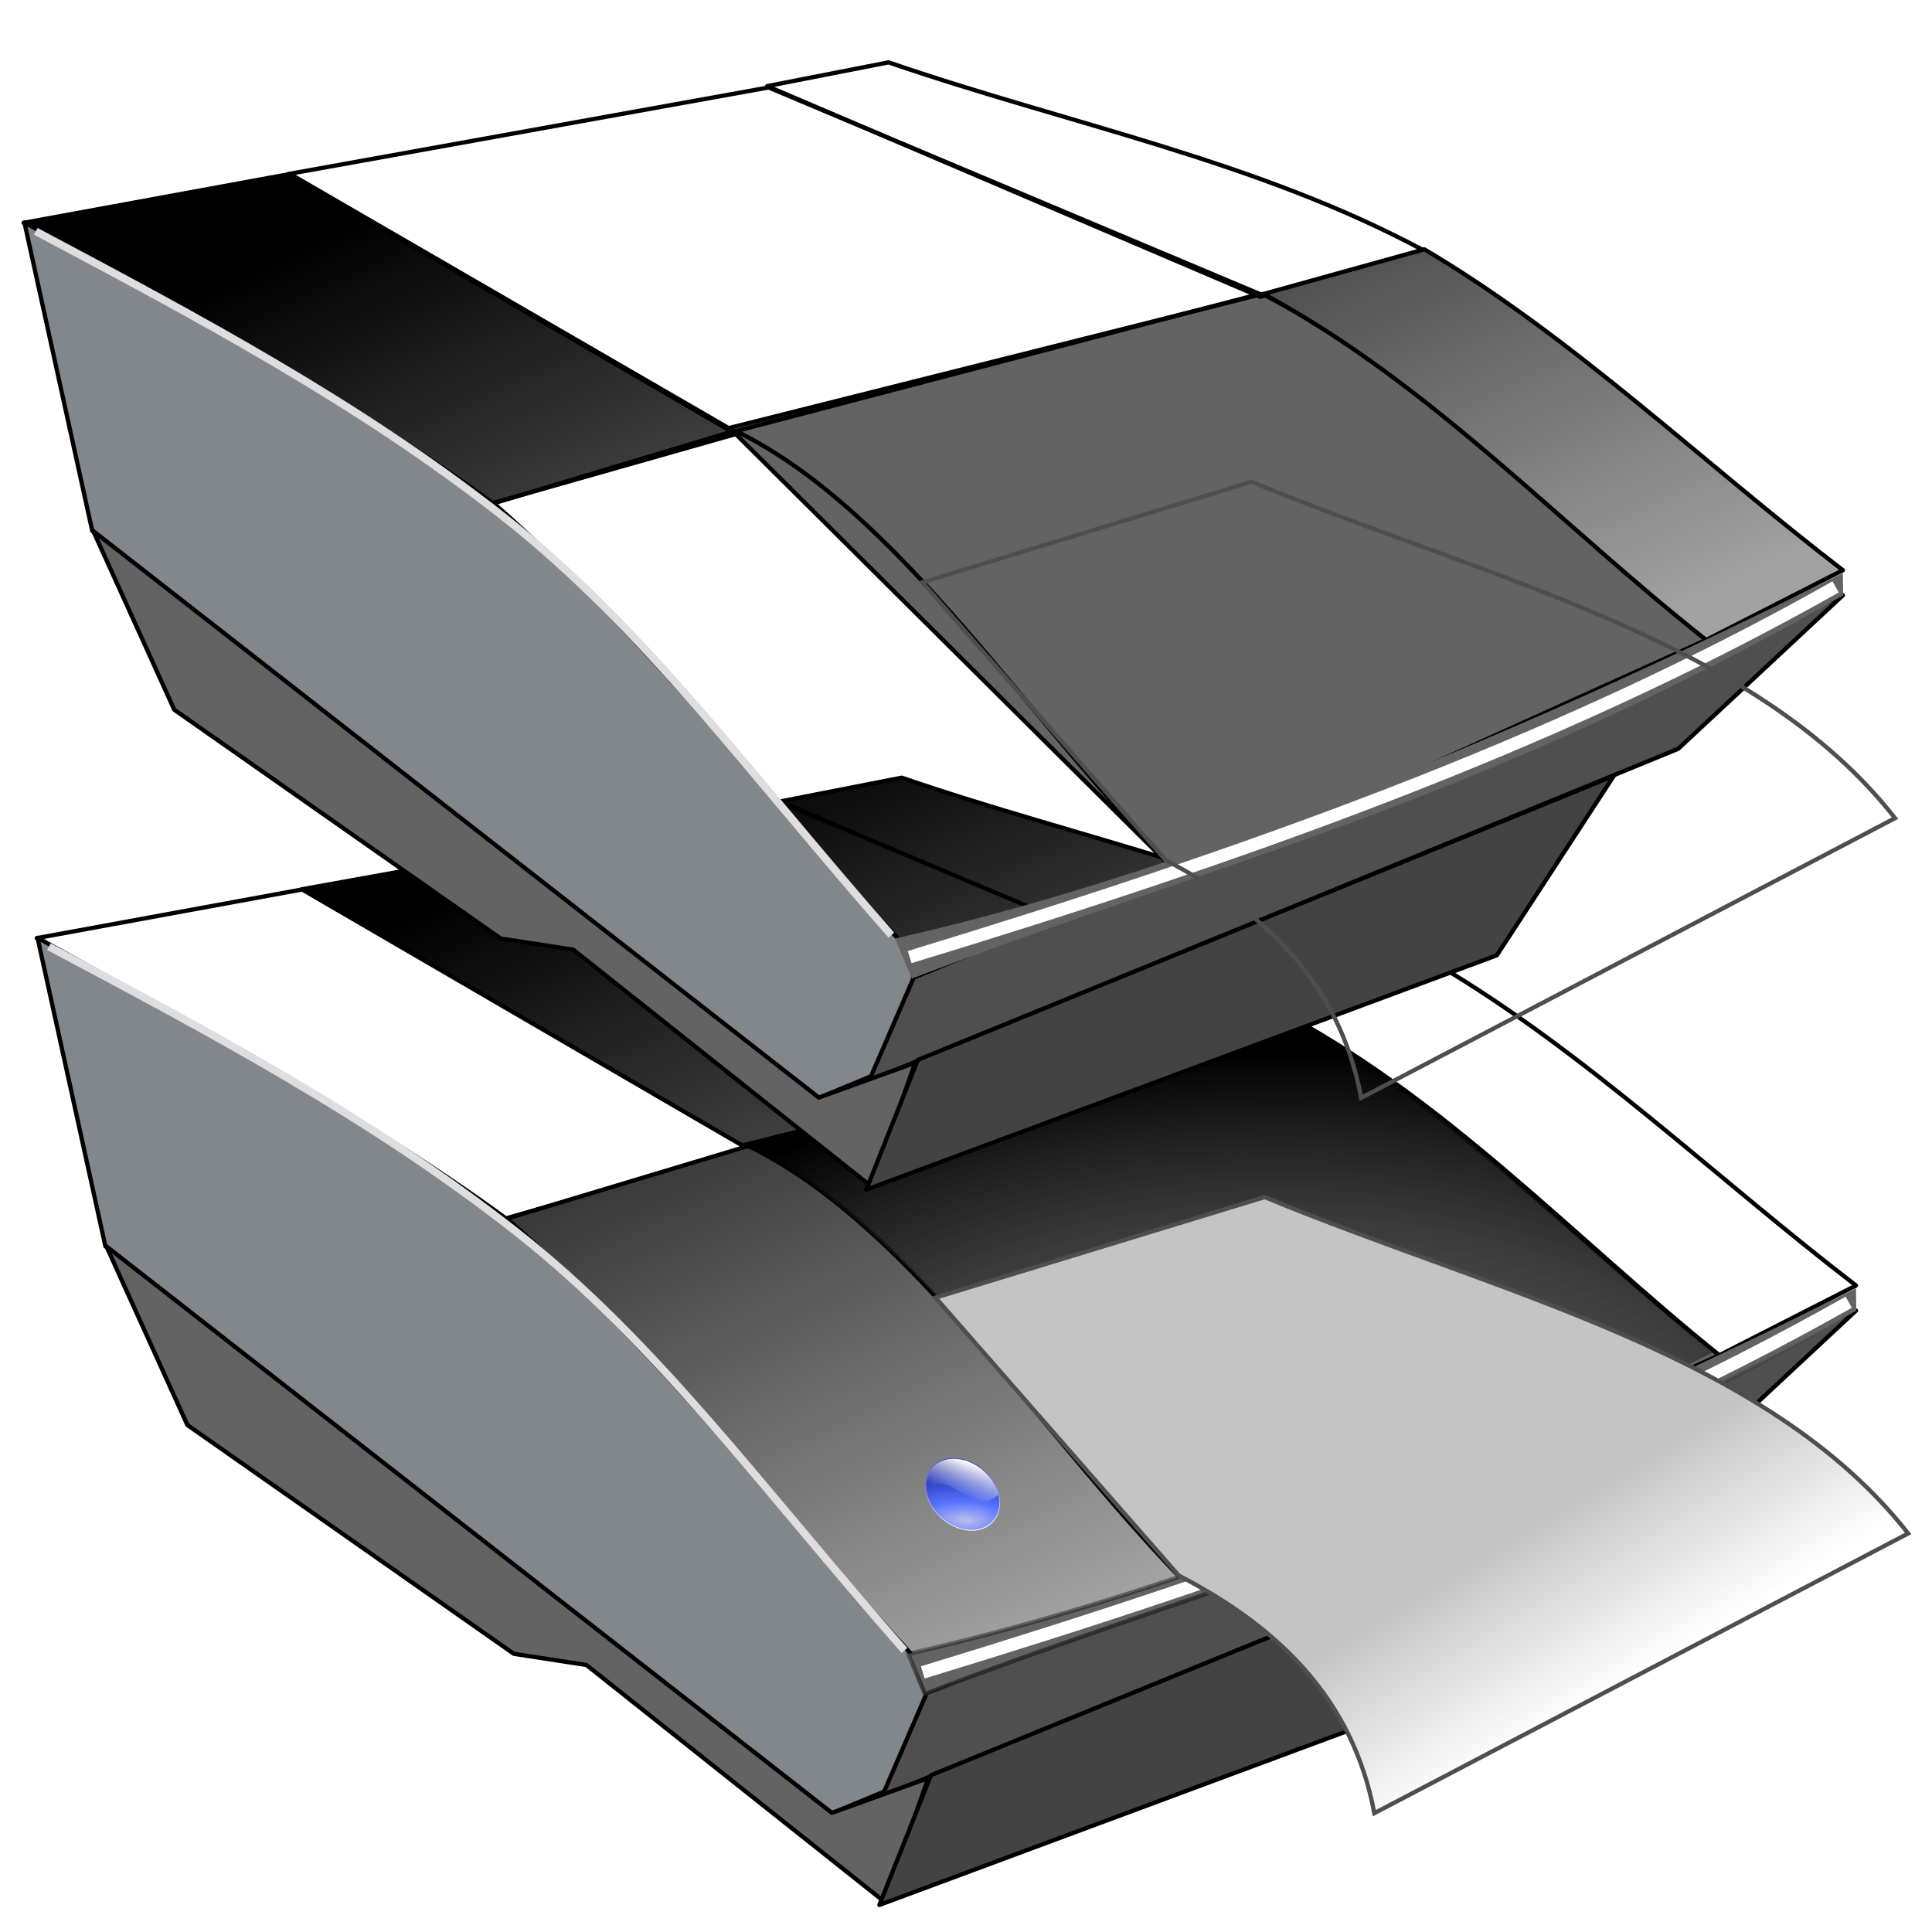 <?xml version="1.0" encoding="UTF-8" standalone="no"?>
<!-- Created with Inkscape (http://www.inkscape.org/) -->
<svg xmlns:dc="http://purl.org/dc/elements/1.1/" xmlns:cc="http://creativecommons.org/ns#" xmlns:rdf="http://www.w3.org/1999/02/22-rdf-syntax-ns#" xmlns:svg="http://www.w3.org/2000/svg" xmlns="http://www.w3.org/2000/svg" xmlns:xlink="http://www.w3.org/1999/xlink" xmlns:sodipodi="http://sodipodi.sourceforge.net/DTD/sodipodi-0.dtd" xmlns:inkscape="http://www.inkscape.org/namespaces/inkscape" width="256" height="256" id="svg2" sodipodi:version="0.32" inkscape:version="0.47 r22583" version="1.0" sodipodi:docname="print_class.svg" inkscape:output_extension="org.inkscape.output.svg.inkscape">
 <defs id="defs4">
  <linearGradient inkscape:collect="always" id="linearGradient5801">
   <stop id="stop5803" stop-color="#ffffff" stop-opacity="1"/>
   <stop offset="1" id="stop5805" stop-color="#c4c4c4" stop-opacity="1"/>
  </linearGradient>
  <linearGradient inkscape:collect="always" id="linearGradient3223">
   <stop id="stop3225" stop-color="#2c2c2c" stop-opacity="1"/>
   <stop offset="1" id="stop3227" stop-color="#000000" stop-opacity="0"/>
  </linearGradient>
  <linearGradient inkscape:collect="always" id="linearGradient3205">
   <stop id="stop3207" stop-color="#636363" stop-opacity="0"/>
   <stop offset="1" id="stop3209" stop-color="#000000" stop-opacity="1"/>
  </linearGradient>
  <linearGradient inkscape:collect="always" id="linearGradient3195">
   <stop id="stop3197" stop-color="#000000" stop-opacity="1"/>
   <stop offset="1" id="stop3199" stop-color="#a2a2a2" stop-opacity="1"/>
  </linearGradient>
  <radialGradient inkscape:collect="always" xlink:href="#linearGradient3205" id="radialGradient3211" cx="184.39" cy="243.04" fx="184.39" fy="243.04" r="114.43" gradientTransform="matrix(1.687,-0.016,0.009,0.961,-128.912,-26.338)" gradientUnits="userSpaceOnUse"/>
  <filter inkscape:collect="always" id="filter3219">
   <feGaussianBlur inkscape:collect="always" id="feGaussianBlur3221"/>
  </filter>
  <linearGradient inkscape:collect="always" xlink:href="#linearGradient3223" id="linearGradient3229" x1="158.06" y1="217.17" x2="165.8" y2="191.3" gradientUnits="userSpaceOnUse"/>
  <linearGradient y2="123.03" x2="145.68" y1="22.952" x1="105.93" gradientTransform="translate(-300.128,99.876)" gradientUnits="userSpaceOnUse" id="linearGradient3051" xlink:href="#linearGradient3381" inkscape:collect="always"/>
  <linearGradient y2="13.44" x2="148.71" y1="237.78" x1="142.64" gradientUnits="userSpaceOnUse" id="linearGradient3049" xlink:href="#linearGradient4319" inkscape:collect="always"/>
  <radialGradient r="105.01" fy="194.55" fx="131.21" cy="194.55" cx="131.21" gradientTransform="matrix(4.057,-0.012,0.005,1.713,-397.619,-130.883)" gradientUnits="userSpaceOnUse" id="radialGradient3047" xlink:href="#linearGradient4311" inkscape:collect="always"/>
  <linearGradient id="linearGradient3578-3">
   <stop id="stop3580-1" stop-color="#000000" stop-opacity="1"/>
   <stop offset="1" id="stop3582-3" stop-color="#fffcfc" stop-opacity="1"/>
  </linearGradient>
  <linearGradient inkscape:collect="always" xlink:href="#linearGradient3578-3" id="linearGradient3586" gradientUnits="userSpaceOnUse" spreadMethod="reflect" x1="16.909" y1="-5.212" x2="18.617" y2="-6.583"/>
  <linearGradient inkscape:collect="always" xlink:href="#linearGradient3578-3" id="linearGradient3588" gradientUnits="userSpaceOnUse" spreadMethod="reflect" x1="13.515" y1="-7.475" x2="17.07" y2="-8.02"/>
  <linearGradient inkscape:collect="always" xlink:href="#linearGradient3578-3" id="linearGradient3590" gradientUnits="userSpaceOnUse" spreadMethod="reflect" x1="16.387" y1="-5.908" x2="17.747" y2="-6.953"/>
  <linearGradient inkscape:collect="always" xlink:href="#linearGradient3578-3" id="linearGradient3592" gradientUnits="userSpaceOnUse" spreadMethod="reflect" x1="12.906" y1="-10.151" x2="11.372" y2="-5.778"/>
  <linearGradient inkscape:collect="always" xlink:href="#linearGradient3578-3" id="linearGradient3594" gradientUnits="userSpaceOnUse" spreadMethod="reflect" x1="12.04" y1="-11.587" x2="8.696" y2="-2.688"/>
  <linearGradient inkscape:collect="always" xlink:href="#linearGradient3578-3" id="linearGradient3596" gradientUnits="userSpaceOnUse" spreadMethod="reflect" x1="16.387" y1="-11.391" x2="11.132" y2="-11.199"/>
  <linearGradient inkscape:collect="always" xlink:href="#linearGradient3578-3" id="linearGradient3598" gradientUnits="userSpaceOnUse" spreadMethod="reflect" x1="16.691" y1="-10.978" x2="16.09" y2="-7.475"/>
  <linearGradient inkscape:collect="always" xlink:href="#linearGradient3578-3" id="linearGradient3600" gradientUnits="userSpaceOnUse" spreadMethod="reflect" x1="15.582" y1="-6.256" x2="17.377" y2="-1.992"/>
  <linearGradient inkscape:collect="always" xlink:href="#linearGradient3578-3" id="linearGradient3602" gradientUnits="userSpaceOnUse" spreadMethod="reflect" x1="17.08" y1="-2.275" x2="14.94" y2="-3.733"/>
  <linearGradient inkscape:collect="always" xlink:href="#linearGradient3578-3" id="linearGradient3604" gradientUnits="userSpaceOnUse" spreadMethod="reflect" x1="7.771" y1="-3.754" x2="12.916" y2="-4.516"/>
  <linearGradient inkscape:collect="always" xlink:href="#linearGradient3578-3" id="linearGradient3606" gradientUnits="userSpaceOnUse" spreadMethod="reflect" x1="11.187" y1="-5.887" x2="9.718" y2="-1.513"/>
  <linearGradient inkscape:collect="always" xlink:href="#linearGradient3578-3" id="linearGradient3608" gradientUnits="userSpaceOnUse" spreadMethod="reflect" x1="10.621" y1="-6.409" x2="16.09" y2="-7.475"/>
  <linearGradient inkscape:collect="always" xlink:href="#linearGradient3578-3" id="linearGradient3610" gradientUnits="userSpaceOnUse" spreadMethod="reflect" x1="15.65" y1="-2.21" x2="16.09" y2="-7.475"/>
  <linearGradient inkscape:collect="always" xlink:href="#linearGradient3578-3" id="linearGradient2551" gradientUnits="userSpaceOnUse" spreadMethod="reflect" x1="13.515" y1="-7.475" x2="16.09" y2="-7.475"/>
  <linearGradient id="linearGradient3381">
   <stop id="stop3383" stop-color="#ffffff" stop-opacity="1"/>
   <stop offset="1" id="stop3385" stop-color="#ffffff" stop-opacity="0"/>
  </linearGradient>
  <linearGradient inkscape:collect="always" xlink:href="#linearGradient3578-3" id="linearGradient3584" x1="13.515" y1="-7.475" x2="16.09" y2="-7.475" gradientUnits="userSpaceOnUse" spreadMethod="reflect"/>
  <linearGradient id="linearGradient4311">
   <stop id="stop4313" stop-color="#bcbfeb" stop-opacity="1"/>
   <stop offset="0.293" id="stop4315" stop-color="#5975ff" stop-opacity="1"/>
   <stop id="stop4317" offset="1" stop-color="#000984" stop-opacity="1"/>
  </linearGradient>
  <linearGradient id="linearGradient4319" inkscape:collect="always">
   <stop id="stop4321" stop-color="#ffffff" stop-opacity="1"/>
   <stop id="stop4323" offset="1" stop-color="#1b2acd" stop-opacity="1"/>
  </linearGradient>
  <filter inkscape:collect="always" id="filter5795">
   <feGaussianBlur inkscape:collect="always" id="feGaussianBlur5797"/>
  </filter>
  <linearGradient inkscape:collect="always" xlink:href="#linearGradient5801" id="linearGradient5807" x1="96.91" y1="237.92" x2="119.47" y2="200.85" gradientUnits="userSpaceOnUse"/>
  <linearGradient inkscape:collect="always" xlink:href="#linearGradient3195" id="linearGradient6951" gradientUnits="userSpaceOnUse" x1="343.62" y1="39.533" x2="251.43" y2="235.38"/>
 </defs>
 <sodipodi:namedview id="base" pagecolor="#ffffff" bordercolor="#666666" borderopacity="1.0" gridtolerance="10000" guidetolerance="10" objecttolerance="10" inkscape:pageopacity="0.0" inkscape:pageshadow="2" inkscape:zoom="1.15" inkscape:cx="194.47016" inkscape:cy="44.939237" inkscape:document-units="px" inkscape:current-layer="layer1" showgrid="false" inkscape:window-width="1680" inkscape:window-height="1025" inkscape:window-x="-5" inkscape:window-y="0" inkscape:window-maximized="1"/>
 <g inkscape:label="Layer 1" inkscape:groupmode="layer" id="layer1">
  <g inkscape:label="1. réteg" id="g6908" transform="translate(9.47,-1.033)">
   <g id="g2637">
    <g id="g3612" transform="translate(-2.572,0)">
     <g id="g2650" stroke-opacity="1" fill="url(#linearGradient3584)" font-family="Bitstream Vera Sans" stroke="none" font-style="normal" stroke-linejoin="miter" fill-opacity="1" font-weight="normal" stroke-linecap="butt" stroke-width="1" font-size="12">
      <path id="path2652" d="M 16.188,-12.219 L 12.094,-12.188 L 12.801,-11.48 L 16.895,-11.512 L 16.188,-12.219 z" fill="url(#linearGradient2551)" fill-opacity="1"/>
      <path id="path2654" d="M 12.094,-12.188 L 8.75,-3.438 L 9.457,-2.73 L 12.801,-11.48 L 12.094,-12.188 z" fill="url(#linearGradient2551)" fill-opacity="1"/>
      <path id="path2662" d="M 14.75,-5.688 L 15.531,-3.469 L 16.238,-2.762 L 15.457,-4.98 L 14.75,-5.688 z" fill="url(#linearGradient2551)" fill-opacity="1"/>
      <path id="path2664" d="M 15.531,-3.469 L 15.531,-3.438 L 16.238,-2.73 L 16.238,-2.762 L 15.531,-3.469 z" fill="url(#linearGradient2551)" fill-opacity="1"/>
      <path id="path2672" d="M 17.92,-11.52 C 17.479,-11.961 16.896,-12.234 16.188,-12.219 L 16.895,-11.512 C 17.604,-11.527 18.186,-11.254 18.627,-10.812 L 17.92,-11.52 z" fill="url(#linearGradient2551)" fill-opacity="1"/>
      <path id="path2674" d="M 16.219,-11.969 C 16.818,-11.966 17.317,-11.726 17.7,-11.343 L 18.407,-10.636 C 18.024,-11.019 17.525,-11.259 16.926,-11.262 L 16.219,-11.969 z" fill="url(#linearGradient3598)" fill-opacity="1"/>
      <path id="path2676" d="M 17.7,-11.343 C 19.262,-9.781 18.899,-5.843 15.594,-5.906 L 16.301,-5.199 C 19.606,-5.136 19.969,-9.074 18.407,-10.636 L 17.7,-11.343 z" fill="url(#linearGradient2551)" fill-opacity="1"/>
      <path id="path2678" d="M 15.594,-5.906 L 16.375,-3.719 L 17.082,-3.012 L 16.301,-5.199 L 15.594,-5.906 z" fill="url(#linearGradient3584)" fill-opacity="1"/>
      <path id="path2680" d="M 16.375,-3.719 L 15.719,-3.719 L 16.426,-3.012 L 17.082,-3.012 L 16.375,-3.719 z" fill="url(#linearGradient2551)" fill-opacity="1"/>
      <path id="path2684" d="M 14.875,-5.969 L 10.562,-5.969 L 11.27,-5.262 L 15.582,-5.262 L 14.875,-5.969 z" fill="url(#linearGradient2551)" fill-opacity="1"/>
      <path id="path2686" d="M 10.562,-5.969 L 9.75,-3.75 L 10.457,-3.043 L 11.27,-5.262 L 10.562,-5.969 z" fill="url(#linearGradient2551)" fill-opacity="1"/>
      <path id="path2690" d="M 9.188,-3.75 L 12.281,-11.906 L 12.988,-11.199 L 9.895,-3.043 L 9.188,-3.75 z" fill="url(#linearGradient3594)" fill-opacity="1"/>
      <path id="path2660" d="M 10.812,-5.688 L 14.75,-5.688 L 15.457,-4.98 L 11.52,-4.98 L 10.812,-5.688 z" fill="url(#linearGradient3608)" fill-opacity="1"/>
      <path id="path2682" d="M 15.719,-3.719 L 14.875,-5.969 L 15.582,-5.262 L 16.426,-3.012 L 15.719,-3.719 z" fill="url(#linearGradient3610)" fill-opacity="1"/>
      <path id="path2688" d="M 9.75,-3.75 L 9.188,-3.75 L 9.895,-3.043 L 10.457,-3.043 L 9.75,-3.75 z" fill="url(#linearGradient2551)" fill-opacity="1"/>
      <path id="path2692" d="M 12.281,-11.906 L 16.219,-11.969 L 16.926,-11.262 L 12.988,-11.199 L 12.281,-11.906 z" fill="url(#linearGradient3596)" fill-opacity="1"/>
      <path id="path2694" d="M 13.594,-11.375 L 15.438,-6.438 L 16.145,-5.73 L 14.301,-10.668 L 13.594,-11.375 z" fill="url(#linearGradient2551)" fill-opacity="1"/>
      <path id="path2698" d="M 17.297,-10.695 C 16.872,-11.12 16.292,-11.392 15.594,-11.375 L 16.301,-10.668 C 17,-10.685 17.579,-10.413 18.004,-9.988 L 17.297,-10.695 z" fill="url(#linearGradient2551)" fill-opacity="1"/>
      <path id="path2700" d="M 15.594,-11.375 L 13.594,-11.375 L 14.301,-10.668 L 16.301,-10.668 L 15.594,-11.375 z" fill="url(#linearGradient2551)" fill-opacity="1"/>
      <path id="path2702" d="M 12.5,-11.25 L 10.719,-6.375 L 11.426,-5.668 L 13.207,-10.543 L 12.5,-11.25 z" fill="url(#linearGradient2551)" fill-opacity="1"/>
      <path id="path2704" d="M 10.719,-6.375 L 14.719,-6.312 L 15.426,-5.605 L 11.426,-5.668 L 10.719,-6.375 z" fill="url(#linearGradient2551)" fill-opacity="1"/>
      <path id="path2706" d="M 14.719,-6.312 L 12.969,-11.25 L 13.676,-10.543 L 15.426,-5.605 L 14.719,-6.312 z" fill="url(#linearGradient2551)" fill-opacity="1"/>
      <path id="path2708" d="M 12.969,-11.25 L 12.5,-11.25 L 13.207,-10.543 L 13.676,-10.543 L 12.969,-11.25 z" fill="url(#linearGradient2551)" fill-opacity="1"/>
      <path id="path2710" d="M 13.969,-11.125 L 15.562,-11.125 L 16.27,-10.418 L 14.676,-10.418 L 13.969,-11.125 z" fill="url(#linearGradient2551)" fill-opacity="1"/>
      <path id="path2712" d="M 15.562,-11.125 C 16.263,-11.142 16.808,-10.898 17.189,-10.517 L 17.896,-9.809 C 17.515,-10.191 16.97,-10.435 16.27,-10.418 L 15.562,-11.125 z" fill="url(#linearGradient2551)" fill-opacity="1"/>
      <path id="path2714" d="M 17.189,-10.517 C 18.416,-9.29 17.957,-6.644 15.594,-6.719 L 16.301,-6.012 C 18.665,-5.937 19.123,-8.583 17.896,-9.809 L 17.189,-10.517 z" fill="url(#linearGradient3588)" fill-opacity="1"/>
      <path id="path2716" d="M 15.594,-6.719 L 13.969,-11.125 L 14.676,-10.418 L 16.301,-6.012 L 15.594,-6.719 z" fill="url(#linearGradient2551)" fill-opacity="1"/>
      <path id="path2696" d="M 15.438,-6.438 C 18.435,-6.363 18.668,-9.323 17.297,-10.695 L 18.004,-9.988 C 19.375,-8.616 19.142,-5.656 16.145,-5.73 L 15.438,-6.438 z" fill="url(#linearGradient3590)" fill-opacity="1"/>
      <path id="path2722" d="M 11.156,-6.656 L 12.75,-11.031 L 13.457,-10.324 L 11.863,-5.949 L 11.156,-6.656 z" fill="url(#linearGradient3592)" fill-opacity="1"/>
      <path id="path2718" d="M 12.75,-11.031 L 14.375,-6.656 L 15.082,-5.949 L 13.457,-10.324 L 12.75,-11.031 z" fill="url(#linearGradient2551)" fill-opacity="1"/>
      <path id="path2720" d="M 14.375,-6.656 L 11.156,-6.656 L 11.863,-5.949 L 15.082,-5.949 L 14.375,-6.656 z" fill="url(#linearGradient2551)" fill-opacity="1"/>
      <path id="path2670" d="M 15.969,-5.688 C 19.235,-5.625 19.619,-9.821 17.92,-11.52 L 18.627,-10.812 C 20.326,-9.114 19.942,-4.918 16.676,-4.98 L 15.969,-5.688 z" fill="url(#linearGradient3586)" fill-opacity="1"/>
      <path id="path2668" d="M 16.781,-3.438 L 15.969,-5.688 L 16.676,-4.98 L 17.488,-2.73 L 16.781,-3.438 z" fill="url(#linearGradient3600)" fill-opacity="1"/>
      <path id="path2666" d="M 15.531,-3.438 L 16.781,-3.438 L 17.488,-2.73 L 16.238,-2.73 L 15.531,-3.438 z" fill="url(#linearGradient3602)" fill-opacity="1"/>
      <path id="path2656" d="M 8.75,-3.438 L 10,-3.438 L 10.707,-2.73 L 9.457,-2.73 L 8.75,-3.438 z" fill="url(#linearGradient3604)" fill-opacity="1"/>
      <path id="path2658" d="M 10,-3.438 L 10.812,-5.688 L 11.52,-4.98 L 10.707,-2.73 L 10,-3.438 z" fill="url(#linearGradient3606)" fill-opacity="1"/>
     </g>
     <path id="path2505" d="M 16.188,-12.175 L 12.094,-12.144 L 8.75,-3.394 L 10,-3.394 L 10.812,-5.644 L 14.75,-5.644 L 15.531,-3.425 L 15.531,-3.394 L 16.781,-3.394 L 15.969,-5.644 C 20.084,-5.565 19.623,-12.248 16.188,-12.175 z M 16.219,-11.925 C 19.263,-11.911 19.709,-5.784 15.594,-5.863 L 16.375,-3.675 L 15.719,-3.675 L 14.875,-5.925 L 10.562,-5.925 L 9.75,-3.706 L 9.187,-3.706 L 12.281,-11.863 L 16.219,-11.925 z M 13.594,-11.331 L 15.438,-6.394 C 19.363,-6.296 18.548,-11.404 15.594,-11.331 L 13.594,-11.331 z M 12.5,-11.206 L 10.719,-6.331 L 14.719,-6.269 L 12.969,-11.206 L 12.5,-11.206 z M 13.969,-11.081 L 15.562,-11.081 C 18.517,-11.154 18.692,-6.578 15.594,-6.675 L 13.969,-11.081 z M 12.75,-10.988 L 14.375,-6.613 L 11.156,-6.613 L 12.75,-10.988 z" stroke-opacity="1" fill="#333333" font-family="Bitstream Vera Sans" stroke="none" font-style="normal" stroke-linejoin="miter" fill-opacity="1" font-weight="normal" stroke-linecap="butt" stroke-width="1" font-size="12"/>
    </g>
    <path id="text2170" d="M 6.087,-4.024 C 6.077,-4.035 6.065,-4.043 6.053,-4.048 C 6.04,-4.054 6.027,-4.056 6.012,-4.056 C 5.959,-4.056 5.918,-4.025 5.89,-3.962 C 5.861,-3.899 5.847,-3.809 5.847,-3.691 L 5.847,-3.143 L 5.753,-3.143 L 5.753,-4.184 L 5.847,-4.184 L 5.847,-4.022 C 5.867,-4.085 5.893,-4.132 5.924,-4.162 C 5.956,-4.193 5.994,-4.209 6.039,-4.209 C 6.046,-4.209 6.053,-4.208 6.061,-4.206 C 6.068,-4.205 6.077,-4.203 6.087,-4.199 L 6.087,-4.024 M 6.385,-4.064 C 6.335,-4.064 6.295,-4.028 6.266,-3.956 C 6.237,-3.885 6.222,-3.787 6.222,-3.663 C 6.222,-3.538 6.236,-3.44 6.265,-3.368 C 6.295,-3.297 6.334,-3.261 6.385,-3.261 C 6.435,-3.261 6.474,-3.297 6.504,-3.369 C 6.533,-3.441 6.547,-3.539 6.547,-3.663 C 6.547,-3.786 6.533,-3.883 6.504,-3.955 C 6.474,-4.028 6.435,-4.064 6.385,-4.064 M 6.385,-4.209 C 6.466,-4.209 6.53,-4.16 6.577,-4.064 C 6.623,-3.967 6.647,-3.833 6.647,-3.663 C 6.647,-3.492 6.623,-3.358 6.577,-3.261 C 6.53,-3.165 6.466,-3.116 6.385,-3.116 C 6.303,-3.116 6.239,-3.165 6.193,-3.261 C 6.146,-3.358 6.123,-3.492 6.123,-3.663 C 6.123,-3.833 6.146,-3.967 6.193,-4.064 C 6.239,-4.16 6.303,-4.209 6.385,-4.209 M 7.022,-4.064 C 6.972,-4.064 6.932,-4.028 6.903,-3.956 C 6.874,-3.885 6.859,-3.787 6.859,-3.663 C 6.859,-3.538 6.874,-3.44 6.903,-3.368 C 6.932,-3.297 6.972,-3.261 7.022,-3.261 C 7.072,-3.261 7.112,-3.297 7.141,-3.369 C 7.17,-3.441 7.185,-3.539 7.185,-3.663 C 7.185,-3.786 7.17,-3.883 7.141,-3.955 C 7.112,-4.028 7.072,-4.064 7.022,-4.064 M 7.022,-4.209 C 7.104,-4.209 7.168,-4.16 7.214,-4.064 C 7.261,-3.967 7.284,-3.833 7.284,-3.663 C 7.284,-3.492 7.261,-3.358 7.214,-3.261 C 7.168,-3.165 7.104,-3.116 7.022,-3.116 C 6.941,-3.116 6.876,-3.165 6.83,-3.261 C 6.784,-3.358 6.761,-3.492 6.761,-3.663 C 6.761,-3.833 6.784,-3.967 6.83,-4.064 C 6.876,-4.16 6.941,-4.209 7.022,-4.209 M 7.532,-4.479 L 7.532,-4.184 L 7.724,-4.184 L 7.724,-4.051 L 7.532,-4.051 L 7.532,-3.486 C 7.532,-3.401 7.538,-3.347 7.55,-3.323 C 7.563,-3.298 7.589,-3.286 7.628,-3.286 L 7.724,-3.286 L 7.724,-3.143 L 7.628,-3.143 C 7.556,-3.143 7.506,-3.168 7.479,-3.217 C 7.451,-3.266 7.437,-3.356 7.437,-3.486 L 7.437,-4.051 L 7.369,-4.051 L 7.369,-4.184 L 7.437,-4.184 L 7.437,-4.479 L 7.532,-4.479 M 7.955,-4.376 L 7.955,-3.855 L 8.084,-3.855 C 8.132,-3.855 8.169,-3.877 8.195,-3.923 C 8.222,-3.968 8.235,-4.032 8.235,-4.116 C 8.235,-4.199 8.222,-4.263 8.195,-4.308 C 8.169,-4.353 8.132,-4.376 8.084,-4.376 L 7.955,-4.376 M 7.852,-4.53 L 8.084,-4.53 C 8.17,-4.53 8.234,-4.495 8.277,-4.424 C 8.321,-4.354 8.343,-4.251 8.343,-4.116 C 8.343,-3.979 8.321,-3.876 8.277,-3.806 C 8.234,-3.736 8.17,-3.701 8.084,-3.701 L 7.955,-3.701 L 7.955,-3.143 L 7.852,-3.143 L 7.852,-4.53 M 8.69,-3.666 C 8.614,-3.666 8.562,-3.65 8.532,-3.619 C 8.503,-3.587 8.489,-3.533 8.489,-3.457 C 8.489,-3.397 8.5,-3.348 8.521,-3.312 C 8.543,-3.277 8.573,-3.259 8.611,-3.259 C 8.663,-3.259 8.704,-3.293 8.736,-3.36 C 8.767,-3.427 8.783,-3.517 8.783,-3.628 L 8.783,-3.666 L 8.69,-3.666 M 8.877,-3.737 L 8.877,-3.143 L 8.783,-3.143 L 8.783,-3.301 C 8.762,-3.238 8.735,-3.191 8.703,-3.161 C 8.671,-3.131 8.632,-3.116 8.586,-3.116 C 8.528,-3.116 8.481,-3.146 8.446,-3.206 C 8.412,-3.266 8.395,-3.346 8.395,-3.446 C 8.395,-3.563 8.416,-3.651 8.459,-3.711 C 8.502,-3.77 8.566,-3.8 8.652,-3.8 L 8.783,-3.8 L 8.783,-3.817 C 8.783,-3.895 8.769,-3.956 8.74,-3.999 C 8.712,-4.042 8.672,-4.064 8.621,-4.064 C 8.588,-4.064 8.557,-4.057 8.526,-4.042 C 8.495,-4.028 8.465,-4.007 8.437,-3.978 L 8.437,-4.136 C 8.471,-4.16 8.504,-4.178 8.537,-4.19 C 8.569,-4.203 8.6,-4.209 8.631,-4.209 C 8.713,-4.209 8.775,-4.17 8.816,-4.092 C 8.856,-4.014 8.877,-3.895 8.877,-3.737 M 9.07,-4.589 L 9.164,-4.589 L 9.164,-3.143 L 9.07,-3.143 L 9.07,-4.589 M 9.717,-3.669 C 9.717,-3.58 9.729,-3.51 9.753,-3.46 C 9.778,-3.409 9.811,-3.384 9.853,-3.384 C 9.894,-3.384 9.927,-3.41 9.951,-3.461 C 9.975,-3.511 9.987,-3.581 9.987,-3.669 C 9.987,-3.755 9.975,-3.824 9.95,-3.875 C 9.926,-3.926 9.893,-3.952 9.852,-3.952 C 9.811,-3.952 9.778,-3.927 9.753,-3.876 C 9.729,-3.825 9.717,-3.756 9.717,-3.669 M 9.995,-3.391 C 9.974,-3.343 9.951,-3.308 9.925,-3.285 C 9.898,-3.263 9.868,-3.252 9.833,-3.252 C 9.775,-3.252 9.727,-3.29 9.69,-3.367 C 9.654,-3.444 9.636,-3.545 9.636,-3.669 C 9.636,-3.792 9.654,-3.893 9.691,-3.971 C 9.727,-4.048 9.775,-4.087 9.833,-4.087 C 9.868,-4.087 9.899,-4.075 9.925,-4.051 C 9.952,-4.028 9.975,-3.993 9.995,-3.946 L 9.995,-4.068 L 10.068,-4.068 L 10.068,-3.384 C 10.117,-3.398 10.156,-3.439 10.184,-3.508 C 10.212,-3.577 10.226,-3.667 10.226,-3.776 C 10.226,-3.843 10.22,-3.905 10.21,-3.963 C 10.199,-4.021 10.183,-4.075 10.161,-4.125 C 10.126,-4.206 10.083,-4.268 10.032,-4.31 C 9.981,-4.354 9.926,-4.376 9.866,-4.376 C 9.825,-4.376 9.785,-4.365 9.746,-4.345 C 9.708,-4.325 9.673,-4.295 9.64,-4.256 C 9.587,-4.193 9.545,-4.11 9.515,-4.007 C 9.485,-3.905 9.47,-3.794 9.47,-3.674 C 9.47,-3.576 9.48,-3.483 9.499,-3.397 C 9.519,-3.311 9.547,-3.235 9.584,-3.17 C 9.62,-3.105 9.661,-3.056 9.708,-3.023 C 9.754,-2.989 9.805,-2.972 9.858,-2.972 C 9.902,-2.972 9.945,-2.986 9.987,-3.013 C 10.029,-3.039 10.068,-3.078 10.103,-3.128 L 10.149,-3.025 C 10.107,-2.965 10.06,-2.919 10.01,-2.887 C 9.96,-2.855 9.909,-2.839 9.858,-2.839 C 9.795,-2.839 9.736,-2.86 9.68,-2.9 C 9.624,-2.941 9.575,-3 9.531,-3.077 C 9.488,-3.154 9.455,-3.244 9.432,-3.345 C 9.409,-3.448 9.398,-3.557 9.398,-3.674 C 9.398,-3.787 9.41,-3.894 9.433,-3.997 C 9.456,-4.099 9.489,-4.188 9.531,-4.266 C 9.575,-4.345 9.626,-4.405 9.683,-4.446 C 9.741,-4.488 9.801,-4.509 9.865,-4.509 C 9.937,-4.509 10.004,-4.482 10.066,-4.428 C 10.127,-4.375 10.179,-4.298 10.221,-4.199 C 10.246,-4.138 10.266,-4.072 10.279,-4.001 C 10.292,-3.93 10.299,-3.856 10.299,-3.78 C 10.299,-3.617 10.272,-3.489 10.218,-3.395 C 10.164,-3.3 10.09,-3.252 9.995,-3.248 L 9.995,-3.391 M 10.846,-3.702 C 10.846,-3.826 10.831,-3.922 10.803,-3.99 C 10.775,-4.058 10.736,-4.092 10.686,-4.092 C 10.635,-4.092 10.596,-4.058 10.568,-3.99 C 10.54,-3.922 10.526,-3.826 10.526,-3.702 C 10.526,-3.579 10.54,-3.483 10.568,-3.415 C 10.596,-3.347 10.635,-3.313 10.686,-3.313 C 10.736,-3.313 10.775,-3.347 10.803,-3.415 C 10.831,-3.483 10.846,-3.579 10.846,-3.702 M 10.939,-3.299 C 10.939,-3.122 10.918,-2.99 10.875,-2.904 C 10.831,-2.817 10.765,-2.774 10.676,-2.774 C 10.644,-2.774 10.613,-2.779 10.583,-2.788 C 10.554,-2.797 10.526,-2.81 10.498,-2.829 L 10.498,-2.995 C 10.526,-2.968 10.553,-2.948 10.58,-2.935 C 10.607,-2.922 10.634,-2.915 10.662,-2.915 C 10.723,-2.915 10.769,-2.945 10.8,-3.004 C 10.83,-3.062 10.846,-3.15 10.846,-3.268 L 10.846,-3.353 C 10.826,-3.291 10.801,-3.246 10.771,-3.215 C 10.741,-3.185 10.705,-3.17 10.663,-3.17 C 10.593,-3.17 10.536,-3.218 10.494,-3.316 C 10.451,-3.413 10.43,-3.542 10.43,-3.702 C 10.43,-3.863 10.451,-3.992 10.494,-4.089 C 10.536,-4.187 10.593,-4.235 10.663,-4.235 C 10.705,-4.235 10.741,-4.22 10.771,-4.19 C 10.801,-4.159 10.826,-4.114 10.846,-4.052 L 10.846,-4.21 L 10.939,-4.21 L 10.939,-3.299 M 11.576,-4.01 C 11.6,-4.087 11.628,-4.144 11.66,-4.18 C 11.693,-4.217 11.731,-4.235 11.775,-4.235 C 11.835,-4.235 11.88,-4.197 11.913,-4.121 C 11.945,-4.045 11.961,-3.938 11.961,-3.798 L 11.961,-3.17 L 11.867,-3.17 L 11.867,-3.792 C 11.867,-3.892 11.857,-3.966 11.838,-4.014 C 11.818,-4.062 11.789,-4.087 11.749,-4.087 C 11.701,-4.087 11.662,-4.057 11.634,-3.998 C 11.606,-3.94 11.592,-3.859 11.592,-3.758 L 11.592,-3.17 L 11.498,-3.17 L 11.498,-3.792 C 11.498,-3.892 11.488,-3.966 11.469,-4.014 C 11.449,-4.062 11.419,-4.087 11.379,-4.087 C 11.331,-4.087 11.293,-4.057 11.265,-3.997 C 11.237,-3.939 11.223,-3.859 11.223,-3.758 L 11.223,-3.17 L 11.129,-3.17 L 11.129,-4.21 L 11.223,-4.21 L 11.223,-4.049 C 11.244,-4.112 11.27,-4.159 11.3,-4.19 C 11.33,-4.22 11.365,-4.235 11.406,-4.235 C 11.447,-4.235 11.483,-4.216 11.511,-4.178 C 11.541,-4.139 11.562,-4.084 11.576,-4.01 M 12.407,-3.693 C 12.332,-3.693 12.279,-3.677 12.25,-3.645 C 12.221,-3.614 12.206,-3.56 12.206,-3.484 C 12.206,-3.423 12.217,-3.375 12.239,-3.339 C 12.261,-3.304 12.291,-3.286 12.329,-3.286 C 12.381,-3.286 12.422,-3.319 12.453,-3.386 C 12.485,-3.454 12.501,-3.543 12.501,-3.655 L 12.501,-3.693 L 12.407,-3.693 M 12.594,-3.763 L 12.594,-3.17 L 12.501,-3.17 L 12.501,-3.328 C 12.479,-3.265 12.453,-3.218 12.421,-3.187 C 12.389,-3.158 12.35,-3.143 12.304,-3.143 C 12.245,-3.143 12.199,-3.173 12.164,-3.232 C 12.13,-3.292 12.113,-3.372 12.113,-3.473 C 12.113,-3.59 12.134,-3.678 12.177,-3.737 C 12.22,-3.797 12.284,-3.827 12.369,-3.827 L 12.501,-3.827 L 12.501,-3.843 C 12.501,-3.922 12.486,-3.983 12.458,-4.025 C 12.43,-4.069 12.39,-4.09 12.339,-4.09 C 12.306,-4.09 12.274,-4.083 12.244,-4.069 C 12.213,-4.055 12.183,-4.033 12.154,-4.005 L 12.154,-4.163 C 12.189,-4.187 12.222,-4.205 12.254,-4.217 C 12.286,-4.229 12.318,-4.235 12.348,-4.235 C 12.431,-4.235 12.493,-4.196 12.533,-4.118 C 12.574,-4.04 12.594,-3.922 12.594,-3.763 M 12.788,-4.21 L 12.881,-4.21 L 12.881,-3.17 L 12.788,-3.17 L 12.788,-4.21 M 12.788,-4.615 L 12.881,-4.615 L 12.881,-4.399 L 12.788,-4.399 L 12.788,-4.615 M 13.077,-4.615 L 13.171,-4.615 L 13.171,-3.17 L 13.077,-3.17 L 13.077,-4.615 M 13.379,-3.406 L 13.487,-3.406 L 13.487,-3.17 L 13.379,-3.17 L 13.379,-3.406 M 14.108,-4.17 L 14.108,-4.01 C 14.082,-4.037 14.055,-4.057 14.029,-4.07 C 14.002,-4.084 13.975,-4.09 13.948,-4.09 C 13.887,-4.09 13.84,-4.055 13.807,-3.984 C 13.773,-3.914 13.756,-3.816 13.756,-3.689 C 13.756,-3.562 13.773,-3.463 13.807,-3.393 C 13.84,-3.323 13.887,-3.288 13.948,-3.288 C 13.975,-3.288 14.002,-3.294 14.029,-3.307 C 14.055,-3.321 14.082,-3.341 14.108,-3.368 L 14.108,-3.21 C 14.082,-3.187 14.055,-3.171 14.027,-3.16 C 13.999,-3.148 13.969,-3.143 13.938,-3.143 C 13.852,-3.143 13.784,-3.192 13.733,-3.291 C 13.683,-3.389 13.657,-3.522 13.657,-3.689 C 13.657,-3.859 13.683,-3.992 13.734,-4.089 C 13.785,-4.187 13.855,-4.235 13.944,-4.235 C 13.973,-4.235 14.001,-4.23 14.029,-4.219 C 14.056,-4.208 14.083,-4.192 14.108,-4.17 M 14.493,-4.09 C 14.443,-4.09 14.403,-4.054 14.374,-3.983 C 14.345,-3.911 14.33,-3.814 14.33,-3.689 C 14.33,-3.565 14.345,-3.466 14.374,-3.395 C 14.403,-3.323 14.443,-3.288 14.493,-3.288 C 14.543,-3.288 14.583,-3.324 14.612,-3.396 C 14.641,-3.467 14.656,-3.565 14.656,-3.689 C 14.656,-3.812 14.641,-3.91 14.612,-3.982 C 14.583,-4.054 14.543,-4.09 14.493,-4.09 M 14.493,-4.235 C 14.575,-4.235 14.639,-4.187 14.685,-4.09 C 14.732,-3.994 14.755,-3.86 14.755,-3.689 C 14.755,-3.519 14.732,-3.385 14.685,-3.288 C 14.639,-3.191 14.575,-3.143 14.493,-3.143 C 14.412,-3.143 14.347,-3.191 14.301,-3.288 C 14.255,-3.385 14.232,-3.519 14.232,-3.689 C 14.232,-3.86 14.255,-3.994 14.301,-4.09 C 14.347,-4.187 14.412,-4.235 14.493,-4.235 M 15.354,-4.01 C 15.377,-4.087 15.405,-4.144 15.438,-4.18 C 15.47,-4.217 15.509,-4.235 15.553,-4.235 C 15.612,-4.235 15.658,-4.197 15.69,-4.121 C 15.723,-4.045 15.739,-3.938 15.739,-3.798 L 15.739,-3.17 L 15.644,-3.17 L 15.644,-3.792 C 15.644,-3.892 15.635,-3.966 15.615,-4.014 C 15.596,-4.062 15.567,-4.087 15.527,-4.087 C 15.478,-4.087 15.44,-4.057 15.412,-3.998 C 15.384,-3.94 15.37,-3.859 15.37,-3.758 L 15.37,-3.17 L 15.275,-3.17 L 15.275,-3.792 C 15.275,-3.892 15.266,-3.966 15.246,-4.014 C 15.227,-4.062 15.197,-4.087 15.157,-4.087 C 15.109,-4.087 15.071,-4.057 15.043,-3.997 C 15.015,-3.939 15,-3.859 15,-3.758 L 15,-3.17 L 14.906,-3.17 L 14.906,-4.21 L 15,-4.21 L 15,-4.049 C 15.022,-4.112 15.047,-4.159 15.077,-4.19 C 15.107,-4.22 15.143,-4.235 15.184,-4.235 C 15.225,-4.235 15.26,-4.216 15.289,-4.178 C 15.318,-4.139 15.34,-4.084 15.354,-4.01" sodipodi:nodetypes="csssccccccssscccsssssssccsssssssccsssssssccssssssscccccccsccccsccccccccccsssccccsssccccccssssscccccccssssscccsssccssscccccccsssssssccsssssssccccsssssssssssssssccssssssssssssssscccsssssssccsssccsssccssssssscccccsssccccsssccccsssccccccsssccssssscccccccssssscccsssccssscccccccccccccccccccccccsssssssccsssssssccsssssssccsssssssccsssccccsssccccsssccccccsssc" stroke-opacity="1" fill="#d40000" font-family="Bitstream Vera Sans" stroke="none" font-style="normal" stroke-linejoin="miter" fill-opacity="1" font-weight="normal" stroke-linecap="butt" stroke-width="1" font-size="4"/>
   </g>
  </g>
  <g id="g3595">
   <g transform="matrix(-0.562,0,0,0.562,274.4,86.557)" id="g5809">
    <path d="M 187.5,83.941 313.158,115.52 206.579,221.441 82.895,165.52 C 117.35,137.707 148.077,104.302 187.5,83.941 z" id="path2406" sodipodi:nodetypes="ccccc" stroke-opacity="1" fill="#636363" fill-rule="evenodd" stroke="#000000" stroke-linejoin="round" fill-opacity="1" stroke-linecap="round" stroke-width="1"/>
    <g id="g3188" fill="url(#linearGradient6951)" fill-opacity="1">
     <path sodipodi:nodetypes="ccccc" id="path2396" d="M 149.351,73.746 C 188.871,52.487 233.442,43.855 275.658,29.336 L 304.278,34.939 188.015,84.625 149.351,73.746 z" stroke-opacity="1" fill="url(#linearGradient6951)" fill-rule="evenodd" stroke="#000000" stroke-linejoin="round" fill-opacity="1" stroke-linecap="round" stroke-width="1"/>
     <path sodipodi:nodetypes="ccccc" id="path2398" d="m 311.184,116.836 57.895,16.447 C 402.178,108.756 442.467,89.011 479.597,67.171 L 416.787,55.656 311.184,116.836 z" stroke-opacity="1" fill="url(#linearGradient6951)" fill-rule="evenodd" stroke="#000000" stroke-linejoin="round" fill-opacity="1" stroke-linecap="round" stroke-width="1"/>
     <path sodipodi:nodetypes="ccccc" id="path2400" d="M 188.158,83.941 312.487,116.505 417.105,55.652 303.947,35.257 188.158,83.941 z" stroke-opacity="1" fill="url(#linearGradient6951)" fill-rule="evenodd" stroke="#000000" stroke-linejoin="round" fill-opacity="1" stroke-linecap="round" stroke-width="1"/>
     <path sodipodi:nodetypes="ccccc" id="path2402" d="m 149.342,73.415 37.902,10.526 c -39.708,21.447 -69.687,54.246 -104.35,81.579 L 50.658,149.073 C 83.549,123.846 114.221,94.181 149.342,73.415 z" stroke-opacity="1" fill="url(#linearGradient6951)" fill-rule="evenodd" stroke="#000000" stroke-linejoin="round" fill-opacity="1" stroke-linecap="round" stroke-width="1"/>
     <path sodipodi:nodetypes="ccccc" id="path2404" d="m 311.842,116.178 56.927,17.118 c -34.795,30.324 -63.841,69.271 -95.743,103.934 l -67.105,-15.132 c 35.877,-35.74 66.713,-86.887 105.921,-105.921 z" stroke-opacity="1" fill="url(#linearGradient6951)" fill-rule="evenodd" stroke="#000000" stroke-linejoin="round" fill-opacity="1" stroke-linecap="round" stroke-width="1"/>
    </g>
    <path d="m 479.404,67.091 -15.991,72.717 -171.107,133.754 -14.675,-6.068 -7.895,-21.711 1.316,-7.237 c 32.477,-35.144 59.958,-72.161 97.879,-105.263 34.7,-25.249 72.883,-45.276 110.472,-66.192 z" id="path2408" sodipodi:nodetypes="cccccccc" stroke-opacity="1" fill="#82878b" fill-rule="evenodd" stroke="#000000" stroke-linejoin="round" fill-opacity="1" stroke-linecap="round" stroke-width="1"/>
    <path d="m 280.263,269.467 -10.526,-24.342 -219.079,-90.132 38.816,36.184 190.789,78.289 z" id="path2412" stroke-opacity="1" fill="#4f4f4f" fill-rule="evenodd" stroke="#000000" stroke-linejoin="round" fill-opacity="1" stroke-linecap="round" stroke-width="1"/>
    <path d="M 269.406,265.215 279.605,294.467 350,238.546 l 17.105,-2.632 76.974,-53.947 19.088,-42.118 -171.061,133.566 -22.7,-8.2 z" id="path2414" sodipodi:nodetypes="cccccccc" stroke-opacity="1" fill="#636363" fill-rule="evenodd" stroke="#000000" stroke-linejoin="round" fill-opacity="1" stroke-linecap="round" stroke-width="1"/>
    <path d="m 104.653,197.542 164.108,66.994 12.16,30.59 -148.684,-55.263 -27.584,-42.32 z" id="path2416" sodipodi:nodetypes="ccccc" stroke-opacity="1" fill="#434343" fill-rule="evenodd" stroke="#000000" stroke-linejoin="round" fill-opacity="1" stroke-linecap="round" stroke-width="1"/>
    <path sodipodi:nodetypes="ccccc" id="path3203" d="m 187.5,83.941 125.658,31.579 C 277.303,132.9 244.759,178.158 210.775,217.245 165.2,202.04 123.926,184.396 84.293,164.821 118.749,137.707 148.077,104.302 187.5,83.941 z" fill="url(#radialGradient3211)" fill-rule="evenodd" stroke="none" fill-opacity="1"/>
    <path d="m 50.662,149.744 c 96.814,48.292 168.946,73.912 223.476,86.171 l -3.981,9.449 C 197.21,217.376 138.017,204.641 50.587,155.018 l 0.076,-5.274 z" id="path2410" sodipodi:nodetypes="ccccc" stroke-opacity="1" fill="#636363" fill-rule="evenodd" stroke="url(#linearGradient3229)" stroke-linejoin="round" fill-opacity="1" stroke-linecap="round" stroke-width="1"/>
    <path d="m 52.371,153.009 c 66.597,37.673 141.47,63.85 218.319,87.284" id="path3213" sodipodi:nodetypes="cc" stroke-opacity="1" stroke-dasharray="none" fill="none" filter="url(#filter3219)" stroke="#ffffff" stroke-linejoin="miter" stroke-linecap="butt" stroke-width="3" stroke-miterlimit="4"/>
    <g id="g4337" transform="matrix(0.081,0,-0.02,0.081,279.939,180.089)">
     <path transform="translate(-300.785,99.218)" d="M 230.4,125.94 C 230.4,183.632 183.632,230.4 125.94,230.4 68.249,230.4 21.48,183.632 21.48,125.94 c 0,-57.692 46.768,-104.46 104.46,-104.46 57.692,0 104.46,46.768 104.46,104.46 z" sodipodi:ry="104.45977" sodipodi:rx="104.45977" sodipodi:cy="125.94023" sodipodi:cx="125.94023" id="path4339" sodipodi:type="arc" stroke-opacity="1" stroke-dasharray="none" fill="url(#radialGradient3047)" stroke="url(#linearGradient3049)" stroke-linejoin="round" fill-opacity="1" stroke-linecap="round" stroke-width="2.5" stroke-miterlimit="4"/>
     <path sodipodi:nodetypes="ccsc" id="path4341" d="m -69.728,225.816 c -80.695,-98.198 -111.318,73.517 -208.92,0 0,-57.662 46.798,-104.46 104.46,-104.46 57.662,0 104.46,46.798 104.46,104.46 l 0,0 z" fill="url(#linearGradient3051)" stroke="none" fill-opacity="1"/>
    </g>
    <path d="m 275,235.121 c 33.815,-38.423 58.145,-72.497 91.811,-98.922 33.968,-26.663 71.866,-46.804 109.914,-67.026" id="path5789" sodipodi:nodetypes="csc" stroke-opacity="1" stroke-dasharray="none" fill="none" filter="url(#filter5795)" stroke="#dedede" stroke-linejoin="miter" stroke-linecap="butt" stroke-width="1.8" stroke-miterlimit="4"/>
    <path d="M 190.086,128.224 C 135.158,150.959 71.654,165.035 38.362,207.535 l 125.862,65.948 c 5.091,-27.033 22.697,-43.897 46.121,-56.034 l 57.328,-65.517 -77.586,-23.707 z" id="path5799" sodipodi:nodetypes="cccccc" stroke-opacity="1" fill="url(#linearGradient5807)" fill-rule="evenodd" stroke="#4e4e4e" stroke-linejoin="miter" fill-opacity="1" stroke-linecap="butt" stroke-width="1"/>
   </g>
   <g id="g3531" transform="matrix(-0.562,0,0,0.562,272.661,-8.225)">
    <path sodipodi:nodetypes="ccccc" id="path3533" d="M 187.5,83.941 313.158,115.52 206.579,221.441 82.895,165.52 C 117.35,137.707 148.077,104.302 187.5,83.941 z" stroke-opacity="1" fill="#636363" fill-rule="evenodd" stroke="#000000" stroke-linejoin="round" fill-opacity="1" stroke-linecap="round" stroke-width="1"/>
    <g id="g3535" fill="url(#linearGradient6951)" fill-opacity="1">
     <path d="M 149.351,73.746 C 188.871,52.487 233.442,43.855 275.658,29.336 L 304.278,34.939 188.015,84.625 149.351,73.746 z" id="path3537" sodipodi:nodetypes="ccccc" stroke-opacity="1" fill="url(#linearGradient6951)" fill-rule="evenodd" stroke="#000000" stroke-linejoin="round" fill-opacity="1" stroke-linecap="round" stroke-width="1"/>
     <path d="m 311.184,116.836 57.895,16.447 C 402.178,108.756 442.467,89.011 479.597,67.171 L 416.787,55.656 311.184,116.836 z" id="path3539" sodipodi:nodetypes="ccccc" stroke-opacity="1" fill="url(#linearGradient6951)" fill-rule="evenodd" stroke="#000000" stroke-linejoin="round" fill-opacity="1" stroke-linecap="round" stroke-width="1"/>
     <path d="M 188.158,83.941 312.487,116.505 417.105,55.652 303.947,35.257 188.158,83.941 z" id="path3541" sodipodi:nodetypes="ccccc" stroke-opacity="1" fill="url(#linearGradient6951)" fill-rule="evenodd" stroke="#000000" stroke-linejoin="round" fill-opacity="1" stroke-linecap="round" stroke-width="1"/>
     <path d="m 149.342,73.415 37.902,10.526 c -39.708,21.447 -69.687,54.246 -104.35,81.579 L 50.658,149.073 C 83.549,123.846 114.221,94.181 149.342,73.415 z" id="path3543" sodipodi:nodetypes="ccccc" stroke-opacity="1" fill="url(#linearGradient6951)" fill-rule="evenodd" stroke="#000000" stroke-linejoin="round" fill-opacity="1" stroke-linecap="round" stroke-width="1"/>
     <path d="m 311.842,116.178 56.927,17.118 c -34.795,30.324 -63.841,69.271 -95.743,103.934 l -67.105,-15.132 c 35.877,-35.74 66.713,-86.887 105.921,-105.921 z" id="path3545" sodipodi:nodetypes="ccccc" stroke-opacity="1" fill="url(#linearGradient6951)" fill-rule="evenodd" stroke="#000000" stroke-linejoin="round" fill-opacity="1" stroke-linecap="round" stroke-width="1"/>
    </g>
    <path sodipodi:nodetypes="cccccccc" id="path3547" d="m 479.404,67.091 -15.991,72.717 -171.107,133.754 -14.675,-6.068 -7.895,-21.711 1.316,-7.237 c 32.477,-35.144 59.958,-72.161 97.879,-105.263 34.7,-25.249 72.883,-45.276 110.472,-66.192 z" stroke-opacity="1" fill="#82878b" fill-rule="evenodd" stroke="#000000" stroke-linejoin="round" fill-opacity="1" stroke-linecap="round" stroke-width="1"/>
    <path id="path3549" d="m 280.263,269.467 -10.526,-24.342 -219.079,-90.132 38.816,36.184 190.789,78.289 z" stroke-opacity="1" fill="#4f4f4f" fill-rule="evenodd" stroke="#000000" stroke-linejoin="round" fill-opacity="1" stroke-linecap="round" stroke-width="1"/>
    <path sodipodi:nodetypes="cccccccc" id="path3551" d="M 269.406,265.215 279.605,294.467 350,238.546 l 17.105,-2.632 76.974,-53.947 19.088,-42.118 -171.061,133.566 -22.7,-8.2 z" stroke-opacity="1" fill="#636363" fill-rule="evenodd" stroke="#000000" stroke-linejoin="round" fill-opacity="1" stroke-linecap="round" stroke-width="1"/>
    <path sodipodi:nodetypes="ccccc" id="path3553" d="m 104.653,197.542 164.108,66.994 12.16,30.59 -148.684,-55.263 -27.584,-42.32 z" stroke-opacity="1" fill="#434343" fill-rule="evenodd" stroke="#000000" stroke-linejoin="round" fill-opacity="1" stroke-linecap="round" stroke-width="1"/>
    <path d="m 187.5,83.941 125.658,31.579 C 277.303,132.9 244.759,178.158 210.775,217.245 165.2,202.04 123.926,184.396 84.293,164.821 118.749,137.707 148.077,104.302 187.5,83.941 z" id="path3555" sodipodi:nodetypes="ccccc" fill="url(#radialGradient3211)" fill-rule="evenodd" stroke="none" fill-opacity="1"/>
    <path sodipodi:nodetypes="ccccc" id="path3557" d="m 50.662,149.744 c 96.814,48.292 168.946,73.912 223.476,86.171 l -3.981,9.449 C 197.21,217.376 138.017,204.641 50.587,155.018 l 0.076,-5.274 z" stroke-opacity="1" fill="#636363" fill-rule="evenodd" stroke="url(#linearGradient3229)" stroke-linejoin="round" fill-opacity="1" stroke-linecap="round" stroke-width="1"/>
    <path sodipodi:nodetypes="cc" id="path3559" d="m 52.371,153.009 c 66.597,37.673 141.47,63.85 218.319,87.284" stroke-opacity="1" stroke-dasharray="none" fill="none" filter="url(#filter3219)" stroke="#ffffff" stroke-linejoin="miter" stroke-linecap="butt" stroke-width="3" stroke-miterlimit="4"/>
    <g transform="matrix(0.081,0,-0.02,0.081,279.939,180.089)" id="g3561">
     <path sodipodi:type="arc" id="path3563" sodipodi:cx="125.94023" sodipodi:cy="125.94023" sodipodi:rx="104.45977" sodipodi:ry="104.45977" d="M 230.4,125.94 C 230.4,183.632 183.632,230.4 125.94,230.4 68.249,230.4 21.48,183.632 21.48,125.94 c 0,-57.692 46.768,-104.46 104.46,-104.46 57.692,0 104.46,46.768 104.46,104.46 z" transform="translate(-300.785,99.218)" stroke-opacity="1" stroke-dasharray="none" fill="url(#radialGradient3047)" stroke="url(#linearGradient3049)" stroke-linejoin="round" fill-opacity="1" stroke-linecap="round" stroke-width="2.5" stroke-miterlimit="4"/>
     <path d="m -69.728,225.816 c -80.695,-98.198 -111.318,73.517 -208.92,0 0,-57.662 46.798,-104.46 104.46,-104.46 57.662,0 104.46,46.798 104.46,104.46 l 0,0 z" id="path3565" sodipodi:nodetypes="ccsc" fill="url(#linearGradient3051)" stroke="none" fill-opacity="1"/>
    </g>
    <path sodipodi:nodetypes="csc" id="path3567" d="m 275,235.121 c 33.815,-38.423 58.145,-72.497 91.811,-98.922 33.968,-26.663 71.866,-46.804 109.914,-67.026" stroke-opacity="1" stroke-dasharray="none" fill="none" filter="url(#filter5795)" stroke="#dedede" stroke-linejoin="miter" stroke-linecap="butt" stroke-width="1.8" stroke-miterlimit="4"/>
    <path sodipodi:nodetypes="cccccc" id="path3569" d="M 190.086,128.224 C 135.158,150.959 71.654,165.035 38.362,207.535 l 125.862,65.948 c 5.091,-27.033 22.697,-43.897 46.121,-56.034 l 57.328,-65.517 -77.586,-23.707 z" stroke-opacity="1" fill="url(#linearGradient5807)" fill-rule="evenodd" stroke="#4e4e4e" stroke-linejoin="miter" fill-opacity="1" stroke-linecap="butt" stroke-width="1"/>
   </g>
  </g>
 </g>
</svg>
